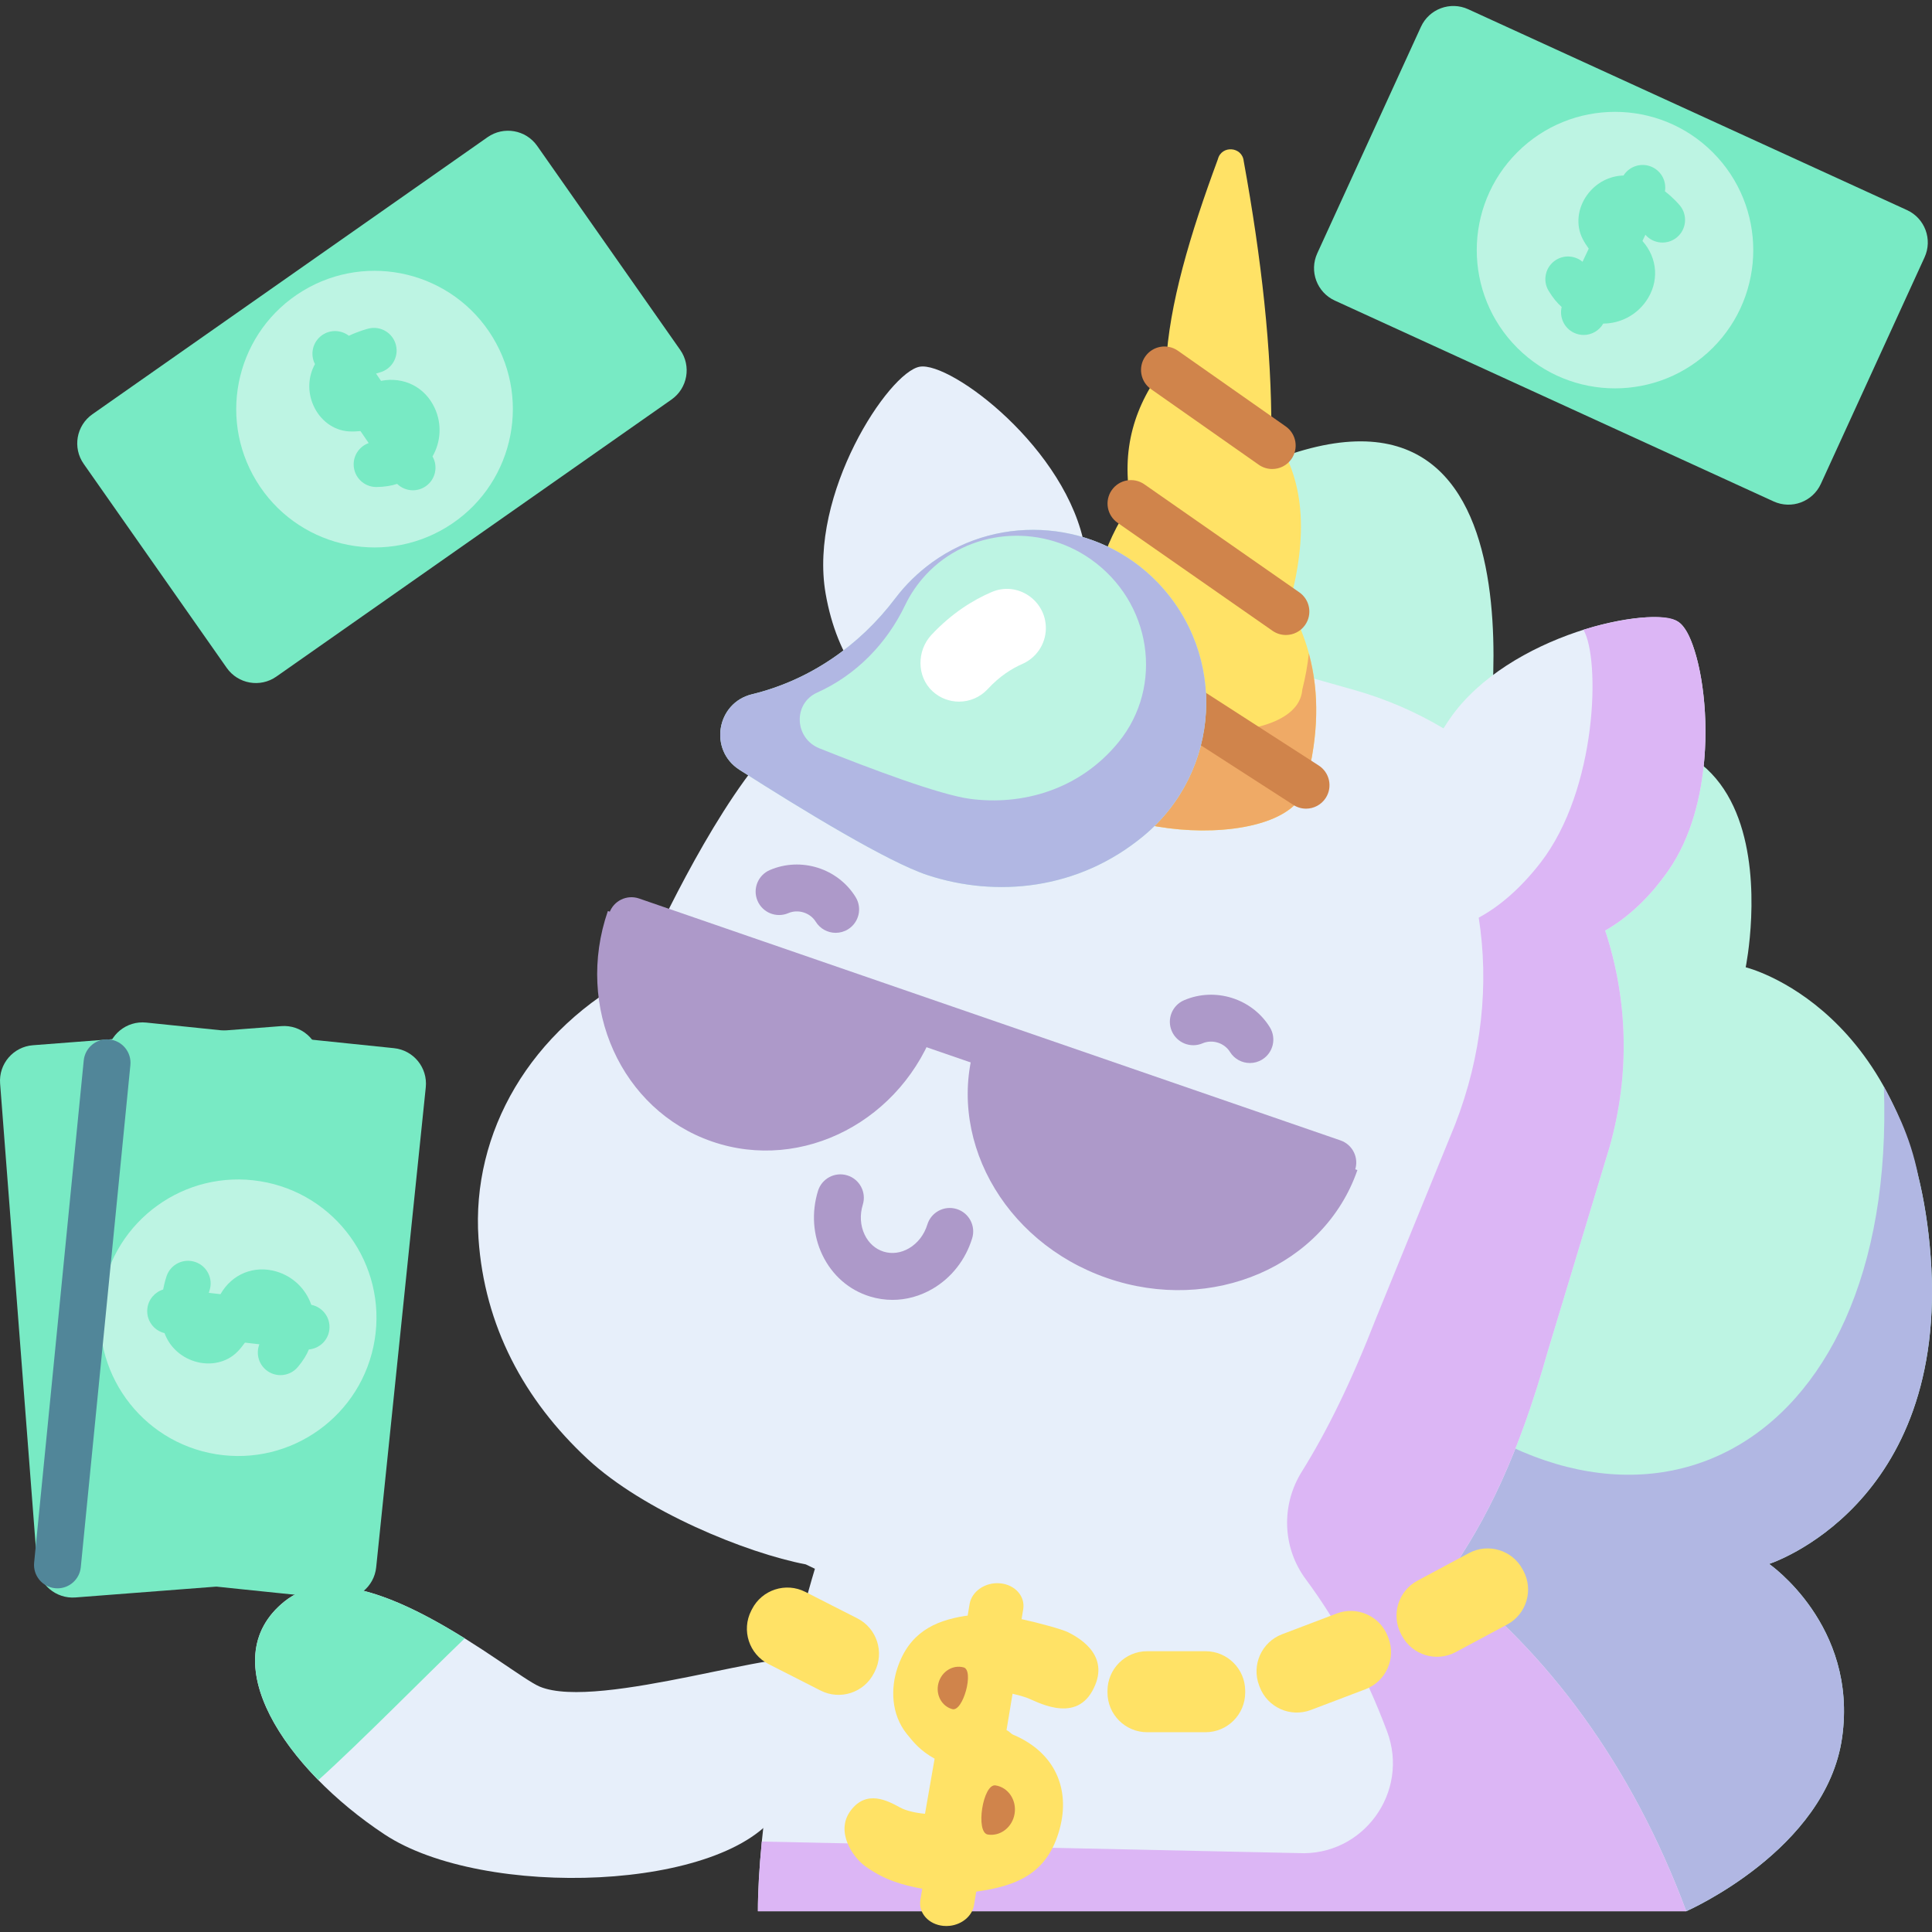 <svg id="Capa_1" enable-background="new 0 0 512 512" height="512" viewBox="0 0 512 512" width="512" xmlns="http://www.w3.org/2000/svg"><rect x="0" y="0" width="512" height="512" fill="#333333" stroke="none"/><g><g><g><g><path d="m60.081 176.99-37.901-54.059c-2.995-4.272-1.96-10.162 2.312-13.157l104.714-73.416c4.272-2.995 10.162-1.96 13.157 2.312l37.901 54.059c2.995 4.272 1.96 10.162-2.312 13.157l-104.714 73.416c-4.272 2.995-10.163 1.96-13.157-2.312z" fill="#78eac4"/></g><ellipse cx="99.231" cy="108.413" fill="#bdf4e3" rx="36.644" ry="36.644" transform="matrix(.855 -.519 .519 .855 -41.852 67.232)"/></g><g><g><path d="m349.087 67.135 27.478-60.031c2.171-4.744 7.777-6.829 12.521-4.658l116.284 53.227c4.744 2.171 6.829 7.777 4.658 12.521l-27.478 60.031c-2.171 4.744-7.777 6.829-12.521 4.658l-116.284-53.227c-4.744-2.171-6.829-7.777-4.658-12.521z" fill="#78eac4"/></g><ellipse cx="428.047" cy="66.241" fill="#bdf4e3" rx="36.644" ry="36.644" transform="matrix(.707 -.707 .707 .707 78.532 322.077)"/></g><g><path d="m101.921 486.146c26.165 17.291 90.799 15.125 104.544-6.457-3.74-1.658 9.581-36.304 7.498-39.309-3.453-4.982-55.282 13.147-70.933 6.59-7.867-3.295-48.194-38.141-67.616-22.59-19.422 15.552.343 44.475 26.507 61.766z" fill="#e7effa"/><path d="m84.366 471.743c11.124-10.009 27.949-27.145 38.788-37.559-15.424-9.618-35.639-19.492-47.74-9.803-14.674 11.749-6.973 31.131 8.952 47.362z" fill="#78eac4"/></g><g><path d="m446.88 506.498s37.084-16.24 41.298-46.019-19.343-46.022-19.343-46.022 47.672-15.26 42.818-81.347c-4.853-66.087-49.025-76.77-49.025-76.77s18.033-87.967-69.435-51.765c0 0 22.021-118.5-62.107-79.868l-22.704 211.955z" fill="#bdf4e3"/><path d="m468.835 414.456s47.672-15.26 42.818-81.346c-.577-7.859-1.716-14.927-3.265-21.296-2.206-11.341-6.645-19.007-9.143-23.858 3.559 98.789-68.705 134.28-131.742 71.627-2.709-2.692-13.251 17.859-19.654 25.475l99.031 121.44s37.084-16.24 41.298-46.019-19.343-46.023-19.343-46.023z" fill="#b1b7e3"/><path d="m446.88 506.498c-14.39-38.753-37.106-69.04-63.426-88.87l-.009.227c10.664-15.111 18.98-32.311 26.724-59.729l16.414-54.267c5.514-19.522 4.708-39.333-1.196-57.252 5.999-3.426 11.745-8.706 16.81-16.004 15.424-22.225 9.62-60.923 2.699-65.725-6.921-4.803-45.203 3.299-60.628 25.524-.609.878-1.177 1.755-1.726 2.63-7.244-4.325-15.165-7.784-23.671-10.187l-58.234-16.448c-4.349-1.228-8.62-2.077-12.807-2.602.916-5.519.886-11.7-.29-18.457-4.593-26.374-35.586-49.587-43.799-48.157s-29.536 33.753-24.943 60.127c1.519 8.726 4.514 15.903 8.518 21.494-13.54 8.731-23.931 19.539-30.111 28.123-14.915 20.716-28.005 51.011-28.005 51.011-28.788 14.985-44.296 42.235-42.393 70.284 1.57 23.144 12.036 42.742 28.898 58.427 14.821 13.785 42.048 24.915 57.829 27.926l2.423 1.168c-9.235 30.661-15.146 70.188-15.103 90.756" fill="#e7effa"/><path d="m346.118 208.091c.092-.427.166-.862.199-1.313 4.21-16.492 3.405-32.08-4.723-46.347 5.086-18.345 4.418-33.984-4.669-45.816.094-21.907-2.631-46.109-7.329-71.916-.396-3.882-5.895-4.283-6.85-.5-7.34 19.832-12.958 38.61-13.735 54.427-8.421 10.581-12.061 22.673-9.292 36.819-7.525 10.993-11.411 23.571-9.712 38.485-9.671 11.034-8.679 24.003-8.707 30.001 1.11 20.478 60.727 25.117 64.818 6.16z" fill="#ffe266"/><path d="m346.118 208.091c.092-.427.166-.862.199-1.313 2.99-11.713 3.432-22.966.537-33.616-.333 3.15-.91 6.34-1.731 9.572-.026.386-.087.757-.165 1.122-3.454 16.186-55.838 11.782-56.962-5.745-.004-.99-.042-2.205-.042-3.584-7.461 10.406-6.627 21.871-6.653 27.403 1.109 20.479 60.726 25.118 64.817 6.161z" fill="#efaa66"/><g><g><path d="m337.15 124.293c-1.233 0-2.478-.366-3.564-1.128l-28.559-20.044c-2.808-1.97-3.486-5.845-1.515-8.653 1.972-2.807 5.847-3.486 8.653-1.516l28.558 20.044c2.808 1.97 3.486 5.845 1.516 8.653-1.209 1.722-3.134 2.644-5.089 2.644z" fill="#d0844b"/></g><g><path d="m340.774 168.281c-1.226 0-2.465-.363-3.548-1.117l-41.059-28.624c-2.814-1.961-3.505-5.833-1.543-8.648 1.961-2.815 5.833-3.503 8.648-1.543l41.059 28.624c2.814 1.961 3.505 5.833 1.543 8.648-1.206 1.732-3.137 2.66-5.1 2.66z" fill="#d0844b"/></g><g><path d="m346.112 214.303c-1.153 0-2.318-.32-3.358-.992l-56.11-36.161c-2.884-1.858-3.715-5.702-1.856-8.585 1.857-2.884 5.703-3.717 8.585-1.856l56.11 36.161c2.884 1.858 3.715 5.702 1.856 8.585-1.187 1.843-3.185 2.848-5.227 2.848z" fill="#d0844b"/></g></g><path d="m199.305 183.981c15.259-3.697 28.468-12.876 37.937-25.399 2.69-3.557 5.958-6.791 9.793-9.564 18.321-13.244 43.975-10.984 59.681 5.275 18.734 19.391 16.777 50.213-3.56 67.151-17.51 14.584-39.347 16.393-57.321 10.482-10.471-3.444-32.934-17.112-49.862-27.922-8.194-5.234-6.118-17.734 3.332-20.023z" fill="#bdf4e3"/><path d="m306.717 154.292c-15.707-16.258-41.361-18.518-59.681-5.275-3.836 2.773-7.104 6.007-9.793 9.564-9.469 12.523-22.679 21.701-37.937 25.399-9.449 2.29-11.526 14.79-3.331 20.023 16.928 10.811 39.391 24.478 49.862 27.922 17.974 5.911 39.811 4.102 57.321-10.482 20.336-16.938 22.292-47.759 3.559-67.151zm-10.242 42.329c-10.341 12.747-25.695 16.929-39.444 15.077-8.01-1.079-26.135-7.886-39.871-13.381-6.649-2.66-7.04-11.876-.622-14.764 10.363-4.662 18.438-12.975 23.334-23.185 1.391-2.9 3.244-5.646 5.573-8.137 11.122-11.896 29.818-13.671 43.498-4.117 16.316 11.395 19.543 33.701 7.532 48.507z" fill="#b1b7e3"/><g><path d="m254.152 185.94c-2.509 0-5.024-.907-7.015-2.742-4.232-3.901-4.218-10.762-.283-14.962 5.368-5.731 11.008-9.222 15.965-11.347 6.852-2.937 14.447 2.254 14.346 9.708-.055 4.089-2.517 7.736-6.264 9.374-2.7 1.181-5.969 3.195-9.129 6.628-2.042 2.217-4.827 3.341-7.62 3.341z" fill="#fff"/></g></g><path d="m383.55 417.702c10.613-15.075 18.899-32.251 26.617-59.577l16.414-54.267c5.514-19.522 4.708-39.334-1.196-57.252 5.999-3.425 11.745-8.707 16.81-16.004 11.922-17.179 11.158-44.188 7.001-57.79-1.316-4.405-2.746-6.982-4.642-8.146-2.935-2.037-12.18-1.264-22.26 1.434-.878.247-1.769.517-2.664.799 4.488 7.641 3.747 42.258-11.41 61.77-5.239 6.745-10.802 11.526-16.343 14.522 2.744 17.428.908 36.425-6.269 54.847l-20.877 51.158c-6.697 17.191-13.036 30.053-19.762 40.843-5.505 8.831-5.142 20.096 1.059 28.454 8.479 11.427 15.8 24.958 21.567 40.369 6.039 16.138-6.424 33.18-23.628 32.223l-142.079-3.053c-.687 7.045-1.046 13.344-1.035 18.466h246.027c-14.373-38.705-37.05-68.964-63.33-88.796z" fill="#dcb6f5"/><g><path d="m217.656 281.756c-.349 0-.703-.029-1.059-.091l-19.378-3.328c-3.381-.58-5.651-3.792-5.07-7.173.58-3.381 3.785-5.656 7.173-5.07l19.378 3.328c3.381.58 5.651 3.792 5.07 7.173-.519 3.025-3.145 5.161-6.114 5.161z" fill="#3c122c"/></g><g><path d="m317.701 312.607c-.781 0-1.576-.148-2.345-.462l-18.205-7.428c-3.177-1.296-4.701-4.922-3.405-8.098 1.296-3.178 4.921-4.701 8.098-3.405l18.205 7.428c3.177 1.296 4.701 4.921 3.405 8.098-.983 2.408-3.304 3.867-5.753 3.867z" fill="#3c122c"/></g><g><path d="m236.525 344.481c-2.009 0-4.021-.299-5.989-.904-5.55-1.707-10.029-5.622-12.608-11.027-2.495-5.227-2.904-11.245-1.152-16.947 1.008-3.279 4.487-5.12 7.762-4.113 3.28 1.008 5.121 4.484 4.113 7.763-.835 2.716-.662 5.538.487 7.946 1.064 2.23 2.857 3.83 5.048 4.503s4.572.358 6.706-.89c2.304-1.347 4.032-3.584 4.867-6.299 1.008-3.279 4.486-5.121 7.762-4.113 3.28 1.008 5.121 4.484 4.113 7.762-1.753 5.702-5.473 10.452-10.473 13.375-3.336 1.952-6.98 2.944-10.636 2.944z" fill="#ad99c9"/></g><g><path d="m221.468 247.208c-2.082 0-4.115-1.045-5.29-2.946-1.478-2.39-4.667-3.391-7.259-2.275-3.151 1.353-6.805-.1-8.161-3.251s.1-6.805 3.251-8.161c8.246-3.549 18.02-.472 22.735 7.154 1.803 2.918.901 6.746-2.017 8.55-1.016.629-2.145.929-3.259.929z" fill="#ad99c9"/></g><g><path d="m331.24 281.711c-2.082 0-4.115-1.045-5.29-2.946-1.478-2.391-4.666-3.392-7.259-2.275-3.152 1.353-6.805-.1-8.161-3.251s.1-6.805 3.251-8.161c8.245-3.549 18.02-.473 22.735 7.154 1.803 2.918.901 6.746-2.017 8.55-1.017.629-2.145.929-3.259.929z" fill="#ad99c9"/></g><g><path d="m85.816 418.275-65.826 5.068c-5.202.401-9.743-3.491-10.143-8.693l-9.819-127.509c-.4-5.202 3.492-9.743 8.693-10.143l65.826-5.068c5.201-.401 9.743 3.492 10.143 8.693l9.817 127.509c.402 5.201-3.49 9.743-8.691 10.143z" fill="#78eac4"/></g><g><path d="m89.325 423.778-65.672-6.785c-5.189-.536-8.961-5.178-8.425-10.367l13.143-127.21c.536-5.189 5.178-8.961 10.367-8.425l65.672 6.785c5.189.536 8.962 5.177 8.425 10.367l-13.143 127.21c-.536 5.189-5.178 8.961-10.367 8.425z" fill="#78eac4"/><ellipse cx="63.168" cy="349.271" fill="#bdf4e3" rx="36.644" ry="36.644" transform="matrix(.16 -.987 .987 .16 -291.712 355.676)"/><g><path d="m15.235 420.926c-.204 0-.41-.009-.618-.03-3.414-.337-5.908-3.378-5.571-6.792l13.144-133.065c.337-3.413 3.381-5.926 6.792-5.571 3.414.337 5.908 3.378 5.571 6.792l-13.144 133.065c-.316 3.205-3.017 5.601-6.174 5.601z" fill="#518699"/></g></g><g><path d="m283.074 432.573c-1.548-.775-7.408-2.405-12.346-3.486l.435-2.617c.568-3.418-2.152-6.495-6.077-6.873-3.924-.374-7.567 2.085-8.136 5.502l-.508 3.054c-.251.035-.494.054-.748.094-8.21 1.305-14.763 4.543-17.865 13.766-1.749 5.201-1.805 12.172 2.517 17.537 1.835 2.278 3.544 4.385 7.335 6.521l-2.546 14.601c-2.39-.214-4.984-.78-6.613-1.67-3.238-1.77-8.86-4.84-13.09.831-4.198 5.627.718 12.413 3.692 14.6 5.249 3.862 10.129 5.127 15.277 6.11l-.492 2.959c-.568 3.418 2.152 6.495 6.077 6.873.592.057 1.178.049 1.748-.017 3.206-.37 5.905-2.584 6.388-5.485l.594-3.573c11.096-1.532 18.964-4.973 22.117-16.651 2.826-10.468-1.177-20.18-12.209-24.879-.923-.393-.95-.856-1.888-1.269l1.604-9.643c1.081.286 1.678.358 3.722 1.043 2.193.735 12.516 6.982 17.391-1.745 5.004-8.96-2.766-13.775-6.379-15.583z" fill="#ffe266"/><g fill="#d0844b"><path d="m252.372 452.939c-2.85-.773-4.49-3.876-3.661-6.931.828-3.055 3.811-4.905 6.661-4.132s-.149 11.836-3 11.063z"/><path d="m263.826 473.149c3.356.524 5.621 3.864 5.06 7.461-.562 3.597-3.737 6.087-7.093 5.564-3.356-.524-1.323-13.548 2.033-13.025z"/></g></g><g><path d="m319.47 459.057h-15.457c-5.81 0-10.52-4.71-10.52-10.52v-.429c0-5.81 4.71-10.52 10.52-10.52h15.457c5.81 0 10.52 4.71 10.52 10.52v.429c0 5.81-4.71 10.52-10.52 10.52z" fill="#ffe266"/></g><g><path d="m361.851 447.669-14.449 5.49c-5.431 2.063-11.507-.667-13.57-6.098l-.152-.401c-2.063-5.431.667-11.506 6.098-13.57l14.449-5.49c5.431-2.063 11.506.667 13.57 6.098l.153.401c2.062 5.431-.668 11.507-6.099 13.57z" fill="#ffe266"/></g><g><path d="m399.406 430.522-13.626 7.298c-5.122 2.743-11.497.815-14.24-4.307l-.203-.379c-2.743-5.121-.815-11.497 4.307-14.24l13.626-7.298c5.122-2.743 11.497-.815 14.24 4.307l.203.379c2.742 5.121.814 11.497-4.307 14.24z" fill="#ffe266"/></g><g><path d="m217.459 448.01-13.776-7.01c-5.178-2.635-7.239-8.969-4.604-14.147l.195-.383c2.635-5.178 8.969-7.239 14.146-4.604l13.776 7.011c5.178 2.635 7.239 8.969 4.604 14.146l-.195.383c-2.634 5.178-8.968 7.24-14.146 4.604z" fill="#ffe266"/></g><g><g><path d="m353.212 314.303c-.671 0-1.355-.11-2.025-.342l-185.87-64.104c-3.243-1.118-4.966-4.654-3.847-7.897 1.117-3.242 4.653-4.967 7.897-3.847l185.87 64.104c3.243 1.118 4.966 4.654 3.847 7.897-.887 2.573-3.295 4.189-5.872 4.189z" fill="#ad99c9"/></g><g fill="#ad99c9"><path d="m248.065 271.493c-8.788 25.427-35.383 39.311-59.401 31.01s-36.364-35.644-27.576-61.071z"/><path d="m359.725 310.085c-8.788 25.428-38.479 38.241-66.315 28.621-27.836-9.621-43.278-38.033-34.49-63.461z"/></g></g></g><g fill="#78eac4"><path d="m115.207 108.143c-2.58-5.59-8.219-8.398-14.231-7.211l-1.318-1.932c.35-.118.675-.222.929-.287 3.2-.814 5.143-4.064 4.34-7.271-.805-3.216-4.063-5.169-7.277-4.363-.436.109-2.596.682-5.196 1.903-2.001-1.538-4.84-1.7-7.039-.199-2.532 1.729-3.318 5.053-1.943 7.709-1.821 3.274-2.019 7.291-.436 10.903 1.754 4.005 5.338 6.657 9.353 6.923 1.014.065 2.07.025 3.145-.076l2.17 3.178c-2.361.845-4.031 3.119-3.978 5.764.064 3.273 2.738 5.882 5.997 5.882.04 0 .08 0 .12-.001 2.177-.043 3.868-.322 5.404-.832 1.138 1.104 2.641 1.697 4.173 1.697 1.165 0 2.343-.339 3.378-1.046 2.602-1.776 3.36-5.237 1.823-7.927 2.211-3.818 2.541-8.58.586-12.814z"/><path d="m445.197 54.473c-.282-.344-1.713-2.028-3.969-3.765.435-2.582-.864-5.242-3.349-6.417-2.77-1.31-6.037-.308-7.633 2.223-3.742.085-7.31 1.943-9.627 5.135-2.568 3.537-3.046 7.97-1.244 11.571.455.909 1.023 1.8 1.654 2.676l-1.643 3.476c-1.922-1.609-4.729-1.9-6.985-.518-2.825 1.732-3.712 5.426-1.979 8.251 1.135 1.853 2.225 3.178 3.438 4.244-.661 2.711.646 5.603 3.267 6.842.828.392 1.701.576 2.561.576 2.094 0 4.095-1.112 5.19-3.014 4.415-.019 8.697-2.139 11.363-5.969 3.518-5.053 3.092-11.339-.974-15.923l.776-1.643c2.123 2.439 5.813 2.766 8.331.699 2.556-2.102 2.926-5.883.823-8.444z"/><path d="m82.492 345.788c-1.435-4.174-4.817-7.544-9.297-8.841-5.909-1.711-11.729.707-14.769 6.027l-3.089-.357c.059-.217.114-.405.161-.546 1.072-3.122-.58-6.526-3.7-7.614-3.133-1.09-6.549.562-7.641 3.691-.103.295-.549 1.631-.918 3.584-2.195.684-3.906 2.604-4.187 5.038-.353 3.046 1.642 5.818 4.55 6.518 1.28 3.522 4.184 6.302 7.95 7.475 4.174 1.296 8.526.33 11.36-2.531.715-.723 1.377-1.546 2.004-2.425l3.819.442c-.908 2.337-.285 5.089 1.748 6.782 1.121.935 2.483 1.391 3.838 1.391 1.719 0 3.426-.735 4.612-2.159 1.399-1.679 2.297-3.143 2.919-4.643 2.776-.244 5.1-2.385 5.433-5.262.362-3.13-1.755-5.971-4.793-6.57z"/></g></g></svg>
